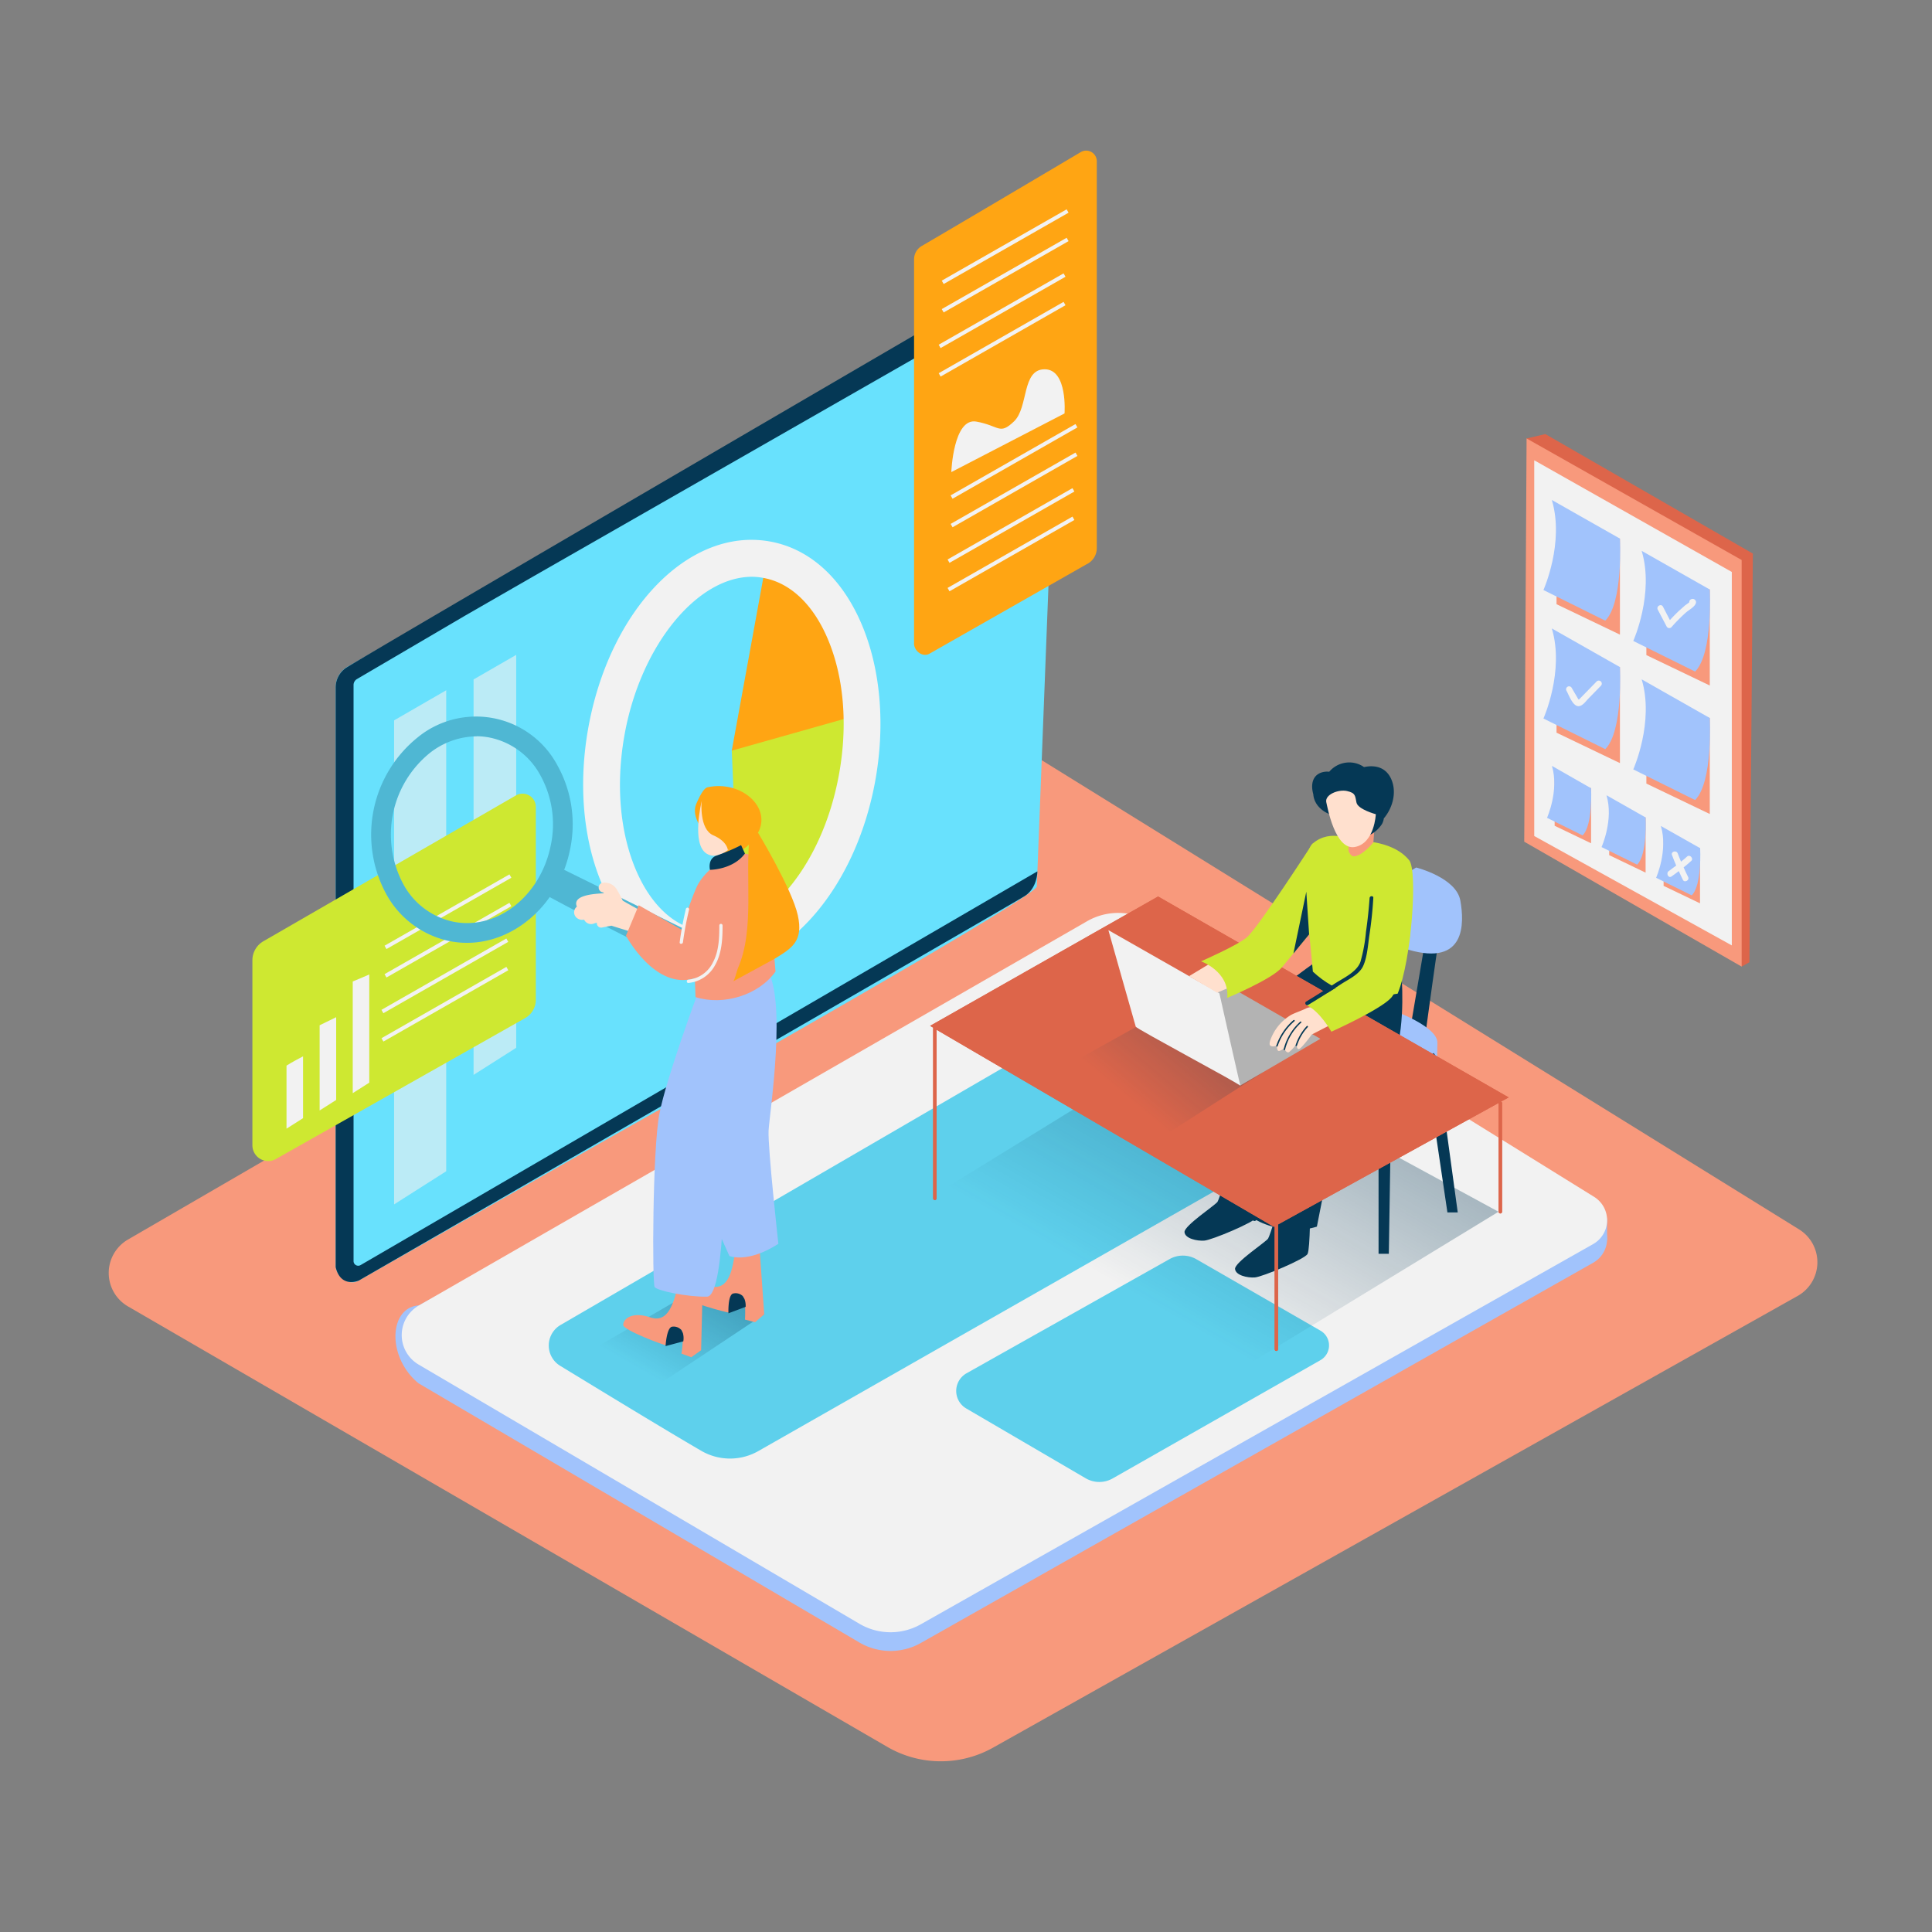 <svg transform="scale(1)" id="_0190_seo" data-name="0190_seo" xmlns="http://www.w3.org/2000/svg" xmlns:xlink="http://www.w3.org/1999/xlink" viewBox="0 0 500 500" class="show_show__wrapper__graphic__5Waiy "><rect x="0" y="0" width="500" height="500" fill="#808080" stroke="none"/><title>React</title><defs><style>.cls-1{fill:#f8997c;}.cls-2{fill:#a1c3fc;}.cls-14,.cls-3{fill:#f2f2f2;}.cls-4{fill:#68e1fd;}.cls-5,.cls-8{fill:#053855;}.cls-5{opacity:0.1;}.cls-11,.cls-6,.cls-7{opacity:0.32;}.cls-6{fill:url(#linear-gradient);}.cls-7{fill:url(#linear-gradient-2);}.cls-9{fill:#cee831;}.cls-10{fill:#dd654a;}.cls-11{fill:url(#linear-gradient-3);}.cls-12{fill:#b3b3b3;}.cls-13{fill:#ffe0ce;}.cls-14{opacity:0.6;}.cls-15{fill:#ffa513;}.cls-16{opacity:0.25;}</style><linearGradient id="linear-gradient" x1="296.74" y1="336.73" x2="329.91" y2="279.02" gradientUnits="userSpaceOnUse"><stop offset="0" stop-color="#053855" stop-opacity="0"></stop><stop offset="0.99" stop-color="#053855"></stop></linearGradient><linearGradient id="linear-gradient-2" x1="167.55" y1="355.59" x2="181.98" y2="330.49" xlink:href="#linear-gradient"></linearGradient><linearGradient id="linear-gradient-3" x1="292.65" y1="284.89" x2="314.11" y2="259.24" gradientUnits="userSpaceOnUse"><stop offset="0" stop-color="#053855" stop-opacity="0"></stop><stop offset="0.99" stop-color="#053855"></stop></linearGradient></defs><path class="cls-1" id="Base" d="M257,452.29,465.3,335.35a10,10,0,0,0,.37-17.14l-202-125.14a10,10,0,0,0-10.24-.15L33.06,320.83a10,10,0,0,0,0,17.23l196.52,114A27.61,27.61,0,0,0,257,452.29Z"></path><g id="Laptop_Machine" data-name="Laptop Machine"><polyline class="cls-2" points="415.91 315.08 415.91 320.94 412.95 324.58"></polyline><path class="cls-2" d="M297.92,243.58l114.63,71a7.1,7.1,0,0,1-.24,12.22l-174,98.4a15.92,15.92,0,0,1-15.91-.13L108.32,358c-8.29-6.81-7.67-19.63.08-20.17l172.94-94.55A16.17,16.17,0,0,1,297.92,243.58Z"></path><path class="cls-3" d="M297.92,238.69l114.63,71.05a7.1,7.1,0,0,1-.24,12.22l-174,98.4a15.9,15.9,0,0,1-15.91-.14L108.32,353.14a8.84,8.84,0,0,1,.08-15.28l172.94-99.45A16.17,16.17,0,0,1,297.92,238.69Z"></path><path class="cls-4" d="M305,255l41.91,26.11a5.06,5.06,0,0,1-.17,8.69L196.26,375.53a14.81,14.81,0,0,1-14.78-.07c-9.68-5.63-26.33-15.79-36.52-22a6.15,6.15,0,0,1,.12-10.56c30.43-17.69,129.7-75.42,151.43-88A8.19,8.19,0,0,1,305,255Z"></path><path class="cls-4" d="M302.71,325.84,250.15,355.4a5.25,5.25,0,0,0-.08,9.11L281,382.59a7,7,0,0,0,7,0L341.74,352a4.39,4.39,0,0,0,0-7.62L309.6,325.88A7,7,0,0,0,302.71,325.84Z"></path><path class="cls-5" d="M305,255l41.91,26.11a5.06,5.06,0,0,1-.17,8.69L196.26,375.53a14.81,14.81,0,0,1-14.78-.07c-9.68-5.63-26.33-15.79-36.52-22a6.15,6.15,0,0,1,.12-10.56c30.43-17.69,129.7-75.42,151.43-88A8.19,8.19,0,0,1,305,255Z"></path><path class="cls-5" d="M302.71,325.84,250.15,355.4a5.25,5.25,0,0,0-.08,9.11L281,382.59a7,7,0,0,0,7,0L341.74,352a4.39,4.39,0,0,0,0-7.62L309.6,325.88A7,7,0,0,0,302.71,325.84Z"></path></g><g id="Shadow"><polyline class="cls-6" points="387.81 313.6 308.23 362.13 230.91 315.97 306.51 269.42"></polyline><polyline class="cls-7" points="197.78 340.14 164.71 362.13 148.09 352.3 181.41 332.94"></polyline></g><g id="Character_1" data-name="Character #1"><polyline class="cls-8" points="356.77 288.48 356.77 324.48 359.43 324.48 360.01 287.55"></polyline><polyline class="cls-8" points="371.92 274.63 377.26 313.77 374.59 313.77 369.01 276.08"></polyline><path class="cls-8" d="M318.11,302s-2.49,8.14-3,9-8.69,6.21-8.56,7.87,3.21,2.34,5.13,2.2,12.95-4.74,13.64-6.09S326,302,326,302Z"></path><path class="cls-8" d="M331.19,311.53s-2.48,8.14-3,9-8.7,6.21-8.56,7.87,3.21,2.34,5.13,2.2,12.95-4.74,13.64-6.09.69-13,.69-13Z"></path><path class="cls-8" d="M373.37,237.42c-.71,2-4.7,32-4.7,32l-4-1.34,5.23-30.82"></path><polyline class="cls-2" points="371.92 274.63 372 269.8 367.71 271.26 369.01 276.08"></polyline><path class="cls-8" d="M362.25,267.14s10.74,4.13,9.67,8.19-9.66,14-15.15,13.15-12.21-5.64-12.21-5.64"></path><path class="cls-2" d="M362.25,262.2s10.74,4.13,9.67,8.19-9.66,14-15.15,13.15-12.21-5.64-12.21-5.64"></path><path class="cls-2" d="M366.5,224.51s10.38,2.59,11.44,8.57,1.35,17-13.39,12.72-7.78-15.36-7.78-15.36"></path><path class="cls-8" d="M352.64,237.26s3.67,15.41.95,23.65-18.17,14.86-18.17,14.86l-6.52,33.16c-8.65,2.72-16.08-1.9-16.08-1.9s1.8-29.27,4.54-36.7,24-22,24-22"></path><path class="cls-8" d="M353.27,256.85s-21.26,14.59-24,22-4.54,36.69-4.54,36.69,7.43,4.62,16.08,1.91l6.52-33.16s11.05-3.16,13.77-11.41,1.59-20.78,1.59-20.78"></path><path class="cls-9" d="M361.71,257.16c3.63-8.82,5.2-31.74,3-34.51-4.65-5.72-14.47-5-14.47-5s-5.7-3.41-10.47.62c-3.55,3-1,21.46,0,33.19C345.93,257.17,352.8,258.77,361.71,257.16Z"></path><path class="cls-8" d="M346.48,259.8c-3.83,3.82-7.92,7.5-11.49,11.57-3.09,3.53-4.3,8-5.5,12.47-2.8,10.35-4.05,21-5.29,31.67-.07.64.94.64,1,0,1.2-10.23,2.4-20.5,5-30.48,1.28-4.9,2.56-9.77,6.06-13.57s7.28-7.32,10.92-10.95A.5.5,0,0,0,346.48,259.8Z"></path><path class="cls-10" d="M388.44,285.1l2-1.09-90.73-52-59,33.48.79.46v44.18a.44.44,0,0,0,.88,0V266.5l87.29,51,.21-.12v31.81a.44.44,0,0,0,.88,0V316.89l57.09-31.45V313.6a.44.44,0,0,0,.88,0V285.48A.39.39,0,0,0,388.44,285.1Z"></path><path class="cls-10" d="M388.44,285.1l2-1.09-90.73-52-59,33.48.79.46v44.18a.44.44,0,0,0,.88,0V266.5l87.29,51,.21-.12v31.81a.44.44,0,0,0,.88,0V316.89l57.09-31.45V313.6a.44.44,0,0,0,.88,0V285.48A.39.39,0,0,0,388.44,285.1Z"></path><path class="cls-11" d="M297.41,263.88,268.9,279.76c4.77,3,23.94,13.32,28.54,16.57l29.46-18.86-4.85-11.79Z"></path><polyline class="cls-12" points="320.95 280.94 341.71 268.84 314.66 253.3 293.45 264.21"></polyline><path class="cls-3" d="M315.58,257.08S321,281.24,321,280.94s-26.88-14.7-27.06-15.22-7.09-25-7.09-25Z"></path><polygon class="cls-13" points="307.74 252.62 313.33 249.25 319.99 254.8 314.98 256.9 307.74 252.62"></polygon><path class="cls-9" d="M310.83,248.79s7.4,2.61,6.78,9.46c0,0,11.54-4.81,14.11-7.86s8-9.69,8-9.69V218.25s-14,21.68-17,24.3C320.32,244.64,310.83,248.79,310.83,248.79Z"></path><path class="cls-1" d="M349,214.56c0,1.89.05,3.77,0,5.66.34.86.82,1.46,1.5,1.39,2.25-.24,4.93-3.61,4.93-3.61l.4-5.25Z"></path><path class="cls-8" d="M360,201.52c-1.4-3-4.17-3.6-7-3a6.54,6.54,0,0,0-2.16-1,6.8,6.8,0,0,0-6.84,2.21,4.64,4.64,0,0,0-2.29.3c-2.16.91-2.41,3.2-1.91,5.21,0,.08.05.15.07.23.23,3.56,3.69,5,3.69,5L354.68,216a8.06,8.06,0,0,0,3-2.79,4.18,4.18,0,0,0,.46-1.46,2.39,2.39,0,0,0,.22-.23C360.5,208.81,361.53,204.84,360,201.52Z"></path><path class="cls-13" d="M343.25,207.65c.28,1.19,2.29,12.49,7.39,11.55s5.42-8.48,5.42-8.48-4.62-1.25-5-3-.19-2.49-2.45-3S342.78,205.67,343.25,207.65Z"></path><polygon class="cls-8" points="338.8 241.82 338.07 230.78 334.74 246.76 338.8 241.82"></polygon><path class="cls-13" d="M339.18,260.65a3.75,3.75,0,0,0-1.27.38c-1.22.59-2.55,1-3.75,1.61a12.43,12.43,0,0,0-4.69,4.93c-.25.53-1.28,2.46-.74,3s1.74,0,1.74,0-.07,1.11.32,1.37,1.55-.65,1.55-.65.53,1.36,1.26,1a9.17,9.17,0,0,0,2-2.27s-.14,1.49.5,1.49,3.39-3.78,3.39-3.78l5.81-3s-1.71-1.86-1.89-2a8.83,8.83,0,0,0-2.72-1.84A3.33,3.33,0,0,0,339.18,260.65Z"></path><path class="cls-8" d="M338.19,265.55a13.22,13.22,0,0,0-2.89,4.95c-.07.22.28.32.36.1a12.66,12.66,0,0,1,2.79-4.78C338.61,265.64,338.35,265.38,338.19,265.55Z"></path><path class="cls-8" d="M336.49,264.42a14.24,14.24,0,0,0-4.28,7.13.19.19,0,0,0,.36.1,13.83,13.83,0,0,1,4.18-7C336.93,264.52,336.66,264.26,336.49,264.42Z"></path><path class="cls-8" d="M334.76,264a15.11,15.11,0,0,0-4.47,6.65.19.19,0,0,0,.36.1,14.61,14.61,0,0,1,4.37-6.48C335.2,264.13,334.94,263.87,334.76,264Z"></path><path class="cls-9" d="M365,241.53s-2.13,13.6-5,16.72S344.56,267,344.56,267s-3.15-5.55-6.49-6.85c0,0,12.83-7.21,13.15-8.57"></path><path class="cls-8" d="M354.45,232.42q-.31,4.4-.94,8.76a41.69,41.69,0,0,1-1.42,7.72c-.94,2.68-4.51,4.26-6.79,5.74s-4.81,3.07-7.25,4.56c-.55.34-.05,1.21.51.87,2.85-1.74,5.66-3.51,8.45-5.34,1.89-1.24,4.76-2.52,5.76-4.7,1.09-2.36,1.26-5.56,1.64-8.11.48-3.15.82-6.32,1-9.5C355.51,231.77,354.5,231.77,354.45,232.42Z"></path></g><g id="Laptop_Screen" data-name="Laptop Screen"><path class="cls-4" d="M89.87,172.59a6.06,6.06,0,0,0-3,5.3V327.13c-.22,3.05,3.22,5.87,6,4.27L154,296.6c2.45-1.41,114.33-64.34,114.33-67.17L274.39,73A2.93,2.93,0,0,0,270,70.37C242.75,85.82,102.26,165.39,89.87,172.59Z"></path><polygon class="cls-14" points="101.99 186.43 101.99 311.7 115.48 303.12 115.48 178.64 101.99 186.43"></polygon><path class="cls-8" d="M120.31,159.36,92.38,175.74a1.78,1.78,0,0,0-.88,1.53V326.41a1.21,1.21,0,0,0,1.81,1l175.16-101.9s.06,4.26-3.29,6.4S92.87,331.4,92.87,331.4s-4.66,2.11-6-3.46v-150a6.14,6.14,0,0,1,2.53-5C92.08,171,266,69.62,266,69.62s6.34-2.32,8.44,1.49l-136.31,78"></path><path class="cls-15" d="M279.69,39.37c-9.76,5.79-33.91,20.08-41.13,24.28a4,4,0,0,0-2,3.52v99.17c-.15,2,2.14,3.89,4,2.83l40.61-23.12a4.64,4.64,0,0,0,2.68-4.14V41.74A2.75,2.75,0,0,0,279.69,39.37Z"></path><path class="cls-9" d="M189.38,194.27l2.09,47.67s30.05-8.41,32.1-50.75l-1.37-8.65Z"></path><path class="cls-15" d="M189.38,194.27l8.16-44.74s21.59,1.19,23,35.94Z"></path><path class="cls-3" d="M184.27,250.65a26.61,26.61,0,0,1-4.71-.42c-10.33-1.84-18.81-9.55-23.89-21.7-4.78-11.44-6-25.64-3.45-40,5.51-30.86,26.15-52.12,47-48.4,10.32,1.84,18.81,9.55,23.89,21.7,4.78,11.44,6,25.63,3.45,40h0c-2.56,14.34-8.63,27.24-17.07,36.32C201.87,246.32,193.06,250.65,184.27,250.65Zm10.34-101.38c-14.21,0-28.87,17.8-33,41-2.24,12.56-1.22,24.85,2.86,34.62,3.79,9.06,9.75,14.74,16.77,16s14.58-2,21.27-9.2c7.21-7.76,12.42-18.94,14.66-31.5h0c2.25-12.56,1.23-24.86-2.86-34.63-3.78-9.06-9.74-14.74-16.76-16A16,16,0,0,0,194.61,149.27Z"></path><line class="cls-3" x1="243.96" y1="73.05" x2="276.29" y2="54.61"></line><rect class="cls-3" x="241.52" y="63.33" width="37.22" height="1" transform="translate(2.59 137.41) rotate(-29.73)"></rect><line class="cls-3" x1="243.96" y1="80.41" x2="276.29" y2="61.97"></line><rect class="cls-3" x="241.52" y="70.69" width="37.22" height="1" transform="translate(-1.06 138.38) rotate(-29.73)"></rect><line class="cls-3" x1="243.17" y1="89.63" x2="275.5" y2="71.19"></line><rect class="cls-3" x="240.73" y="79.91" width="37.22" height="1" transform="translate(-5.74 139.2) rotate(-29.73)"></rect><line class="cls-3" x1="243.17" y1="96.99" x2="275.5" y2="78.55"></line><rect class="cls-3" x="240.73" y="87.27" width="37.22" height="1" transform="translate(-9.38 140.23) rotate(-29.74)"></rect><line class="cls-3" x1="246.26" y1="128.63" x2="278.59" y2="110.19"></line><rect class="cls-3" x="243.82" y="118.91" width="37.22" height="1" transform="translate(-24.68 145.86) rotate(-29.73)"></rect><line class="cls-3" x1="246.26" y1="135.99" x2="278.59" y2="117.56"></line><rect class="cls-3" x="243.82" y="126.27" width="37.22" height="1" transform="translate(-28.32 146.9) rotate(-29.74)"></rect><line class="cls-3" x1="245.47" y1="145.21" x2="277.8" y2="126.77"></line><rect class="cls-3" x="243.03" y="135.49" width="37.22" height="1" transform="translate(-33 147.66) rotate(-29.73)"></rect><line class="cls-3" x1="245.47" y1="152.57" x2="277.8" y2="134.14"></line><rect class="cls-3" x="243.03" y="142.85" width="37.22" height="1" transform="translate(-36.65 148.63) rotate(-29.73)"></rect><path class="cls-3" d="M246.2,122.18s.51-14.15,6.49-13.07,5.95,3.57,9.74-.06,1.94-13.48,7.93-13.48S275.5,107,275.5,107Z"></path><polygon class="cls-14" points="122.56 175.84 122.56 278.18 133.59 271.17 133.59 169.48 122.56 175.84"></polygon><path class="cls-9" d="M68.17,243.59l65.35-37.73a3.43,3.43,0,0,1,5.15,3v49.89a5.44,5.44,0,0,1-2.76,4.73l-64.37,36.4a4.09,4.09,0,0,1-6.22-3.49V248.53A5.69,5.69,0,0,1,68.17,243.59Z"></path><line class="cls-3" x1="99.77" y1="245.17" x2="132.1" y2="226.73"></line><rect class="cls-3" x="97.32" y="235.45" width="37.22" height="1" transform="translate(-101.75 88.55) rotate(-29.73)"></rect><line class="cls-3" x1="99.77" y1="252.53" x2="132.1" y2="234.09"></line><rect class="cls-3" x="97.32" y="242.81" width="37.22" height="1" transform="translate(-105.4 89.52) rotate(-29.73)"></rect><line class="cls-3" x1="98.98" y1="261.75" x2="131.31" y2="243.31"></line><rect class="cls-3" x="96.53" y="252.03" width="37.22" height="1" transform="translate(-110.12 90.4) rotate(-29.74)"></rect><line class="cls-3" x1="98.98" y1="269.11" x2="131.31" y2="250.67"></line><rect class="cls-3" x="96.53" y="259.39" width="37.22" height="1" transform="translate(-113.73 91.31) rotate(-29.73)"></rect><path class="cls-3" d="M74.15,275.78V292.1l4.28-2.72v-16C77,274.13,75.54,274.91,74.15,275.78Z"></path><path class="cls-3" d="M82.72,265.34v22.05L87,284.67V263.25Z"></path><path class="cls-3" d="M91.29,254v28.91l4.28-2.72v-28C94.16,252.81,92.74,253.41,91.29,254Z"></path></g><g id="Wallpad"><g id="Wall_note" data-name="Wall note"><polyline class="cls-10" points="395.08 113.47 399.94 112.34 453.64 143.27 452.75 249.03 450.74 250.16"></polyline><polygon class="cls-1" points="395.08 113.47 394.47 217.83 450.74 250.16 450.74 144.93 395.08 113.47"></polygon><polygon class="cls-3" points="397.06 119.12 397.06 216.36 448.19 244.67 448.19 148.02 397.06 119.12"></polygon><polyline class="cls-1" points="419.24 139.41 419.24 164.24 402.83 156.37 402.83 135.39"></polyline><path class="cls-2" d="M401.61,129.39l17.63,10s.9,16.54-3.8,21.24l-16-7.93S404.93,140.46,401.61,129.39Z"></path><polyline class="cls-1" points="442.49 152.57 442.49 177.41 426.08 169.54 426.08 148.56"></polyline><path class="cls-2" d="M424.86,142.56l17.62,10s.91,16.54-3.79,21.24l-16-7.92S428.18,153.62,424.86,142.56Z"></path><polyline class="cls-1" points="419.24 172.66 419.24 197.49 402.83 189.62 402.83 168.64"></polyline><path class="cls-2" d="M401.61,162.64l17.63,10s.9,16.54-3.8,21.24l-16-7.93S404.93,173.71,401.61,162.64Z"></path><polyline class="cls-1" points="442.49 185.82 442.49 210.66 426.08 202.79 426.08 181.81"></polyline><path class="cls-2" d="M424.86,175.81l17.62,10s.91,16.53-3.79,21.24l-16-7.93S428.18,186.88,424.86,175.81Z"></path><polyline class="cls-1" points="425.88 211.56 425.88 225.84 416.46 221.31 416.46 209.25"></polyline><path class="cls-2" d="M415.76,205.81l10.13,5.75s.51,9.51-2.19,12.21l-9.22-4.55S417.66,212.17,415.76,205.81Z"></path><polyline class="cls-1" points="439.96 219.51 439.96 233.78 430.54 229.26 430.54 217.2"></polyline><path class="cls-2" d="M429.83,213.76,440,219.51s.52,9.51-2.18,12.21l-9.22-4.55S431.74,220.12,429.83,213.76Z"></path><polyline class="cls-1" points="411.77 203.97 411.77 218.24 402.34 213.71 402.34 201.66"></polyline><path class="cls-2" d="M401.64,198.21,411.77,204s.52,9.5-2.19,12.2l-9.21-4.55S403.54,204.57,401.64,198.21Z"></path></g><path class="cls-3" d="M438.55,155.15a.82.82,0,0,0-.8-.09.79.79,0,0,0-.57.74v.08c-.34.3-1,.71-1.13.84-.52.45-1,.9-1.54,1.37-.81.76-1.59,1.57-2.34,2.39L430.37,157c-.46-.88-1.8-.1-1.34.78l2.31,4.39a.78.78,0,0,0,1.21.16,44.12,44.12,0,0,1,3.72-3.77c.74-.67,2.44-1.53,2.64-2.57A.81.81,0,0,0,438.55,155.15Z"></path><path class="cls-3" d="M413.21,176.36l-4,4.1c-.79.8-.56.79-1.14-.19L406.74,178a.77.77,0,0,0-1.33.78c.62,1.06,1.7,4.32,3.36,3.95,1-.22,1.7-1.35,2.37-2l3.16-3.24A.77.77,0,0,0,413.21,176.36Z"></path><path class="cls-3" d="M436.61,221.68c-.51.46-1,.89-1.56,1.32-.29-.7-.59-1.41-.85-2.12-.34-.93-1.83-.53-1.49.41s.71,1.82,1.09,2.71c-.67.52-1.35,1-2,1.49s-.05,1.9.78,1.34c.64-.44,1.27-.92,1.89-1.39.35.77.7,1.54,1.08,2.3s1.78.11,1.33-.78-.79-1.65-1.16-2.48c.68-.55,1.37-1.11,2-1.7S437.34,221,436.61,221.68Z"></path></g><g id="Character_Female" data-name="Character Female"><path class="cls-4" d="M120.85,244a22.86,22.86,0,0,1-4.57-.46,24.35,24.35,0,0,1-16.36-12.23,32.3,32.3,0,0,1,8.2-40.49,23.86,23.86,0,0,1,36.18,7.33,31.34,31.34,0,0,1,3.22,21.73C144.66,234,133.22,244,120.85,244Zm2.49-53.44a19.89,19.89,0,0,0-12.11,4.31,27.19,27.19,0,0,0-6.87,33.92,19.28,19.28,0,0,0,12.93,9.75c11.25,2.28,22.57-6.55,25.23-19.68a26.22,26.22,0,0,0-2.66-18.19,19.28,19.28,0,0,0-12.93-9.75A18.14,18.14,0,0,0,123.34,190.53Z"></path><path class="cls-4" d="M146,225.11l41,20.2s1.65,5.36-1.92,6.72-45.24-21.14-45.24-21.14"></path><g class="cls-16"><path class="cls-8" d="M120.85,244a22.86,22.86,0,0,1-4.57-.46,24.35,24.35,0,0,1-16.36-12.23,32.3,32.3,0,0,1,8.2-40.49,23.86,23.86,0,0,1,36.18,7.33,31.34,31.34,0,0,1,3.22,21.73C144.66,234,133.22,244,120.85,244Zm2.49-53.44a19.89,19.89,0,0,0-12.11,4.31,27.19,27.19,0,0,0-6.87,33.92,19.28,19.28,0,0,0,12.93,9.75c11.25,2.28,22.57-6.55,25.23-19.68a26.22,26.22,0,0,0-2.66-18.19,19.28,19.28,0,0,0-12.93-9.75A18.14,18.14,0,0,0,123.34,190.53Z"></path><path class="cls-8" d="M146,225.11l41,20.2s1.65,5.36-1.92,6.72-45.24-21.14-45.24-21.14"></path></g><path class="cls-13" d="M168.35,237c-2.43-1.24-4.83-2.54-7.18-3.91a27.68,27.68,0,0,0-1.4-2.64,3.67,3.67,0,0,0-3.77-2,1.26,1.26,0,0,0,.09,2.5c.07.08.13.16.2.23-2.93.14-8.21.57-7,3.45a2.65,2.65,0,0,0-.29.29,1.86,1.86,0,0,0,.17,2.54,2.18,2.18,0,0,0,2,.54,2,2,0,0,0,2.57,1l.72-.22a1.14,1.14,0,0,0,1.37,1.26c.81-.17,1.61-.32,2.42-.47,5.49,1.75,8.21,2.38,10.28,3.79.86.58,0,.79,0,0a1.16,1.16,0,0,0-.26-1.66l-.24-.17a1.17,1.17,0,0,0,.2-1.69l-.29-.34A1.31,1.31,0,0,0,168.35,237Z"></path><path class="cls-1" d="M196.45,321.27l1.33,18.87-2.36,2.05-2.62-.68s.34-5-.58-6.09-2.5,4.33-3.39,4.3-11.59-2.89-11.75-4.2c-.2-1.74,2.2-3.73,6.74-2.63,4.91,1.19,5.76-4.34,6.54-9.65"></path><path class="cls-2" d="M188.77,325.05s4.66,2,12.67-3.15c0,0-2.77-25-2.53-29.34s5.06-35.43-.89-42.3-16.61,59.15-16.11,59.51"></path><path class="cls-8" d="M192.66,336.15l-.44-.73a2.63,2.63,0,0,0-2.6-.62c-1.29.6-1.1,5.08-1.1,5.08l4.45-1.67A4.79,4.79,0,0,0,192.66,336.15Z"></path><path class="cls-1" d="M181.91,330.53l-.46,18.91-2.55,1.81-2.54-.93s.81-4.94,0-6.11-2.9,4.07-3.79,4-11.26-4-11.29-5.29c0-1.76,2.54-3.51,6.95-2,4.78,1.65,6.16-3.77,7.43-9"></path><path class="cls-8" d="M176.73,345l-.37-.76a2.64,2.64,0,0,0-2.53-.87c-1.34.47-1.58,5-1.58,5l4.59-1.23A4.9,4.9,0,0,0,176.73,345Z"></path><path class="cls-2" d="M180.36,257.65s-7.91,21.34-9.71,30.6-1.87,43.91-1.23,44.84,8.34,2.58,13.53,2.49,4.48-41,4.48-41,14.13-35.82,10.35-39.76S180.36,257.65,180.36,257.65Z"></path><path class="cls-1" d="M180,258.05c7.19,2.27,16.31-.45,20.71-6.62-.83-10.11-2.57-26.81-5.16-29.31-3.75-3.62-11.87,1.52-14.81,6.57-1.52,2.61-4.38,11.89-4.38,11.89l-11.06-6.3L162,242.15s7.57,14.28,17.82,11Z"></path><path class="cls-3" d="M187,239.51a.42.42,0,0,0-.84,0c0,3.21-.1,6.64-1.65,9.54a8,8,0,0,1-6.36,4.49c-.54,0-.54.87,0,.85a8.76,8.76,0,0,0,6.91-4.61C186.82,246.7,187,243,187,239.51Z"></path><path class="cls-15" d="M183.09,203.75c-.58.13-1.52,1.05-2.92,4.35s2,7.5,3.41,8.38,3.58,4.32,3.58,4.32,5.37,1.3,9-5.27S191.8,201.85,183.09,203.75Z"></path><path class="cls-13" d="M181.58,207.42s-2.71,11,1.28,13.49,9.35-4.15,9.87-6.81S190.33,205.68,181.58,207.42Z"></path><path class="cls-15" d="M181.58,207.42s-.67,7.17,3,8.75,3.79,3.82,3.79,3.82,6.8-3.63,7.51-6.85S186.77,204.54,181.58,207.42Z"></path><path class="cls-15" d="M194.06,216c-1.35,10.75,1.36,24.53-3.11,34.62-.27.62-.87,3.42-1.33,3.42l10.85-5.91c4.35-2.7,7.52-4.43,6-11.27s-10.3-21.37-10.3-21.37Z"></path><path class="cls-3" d="M177.51,235.21a83.91,83.91,0,0,0-1.61,8.65c-.07.54.78.53.85,0a82.87,82.87,0,0,1,1.58-8.43A.42.42,0,0,0,177.51,235.21Z"></path><path class="cls-8" d="M192.79,220.9l-1-2.18a48.47,48.47,0,0,1-6.21,2.66c-2.56.78-1.84,3.73-1.84,3.73S189.65,225.12,192.79,220.9Z"></path></g></svg>
